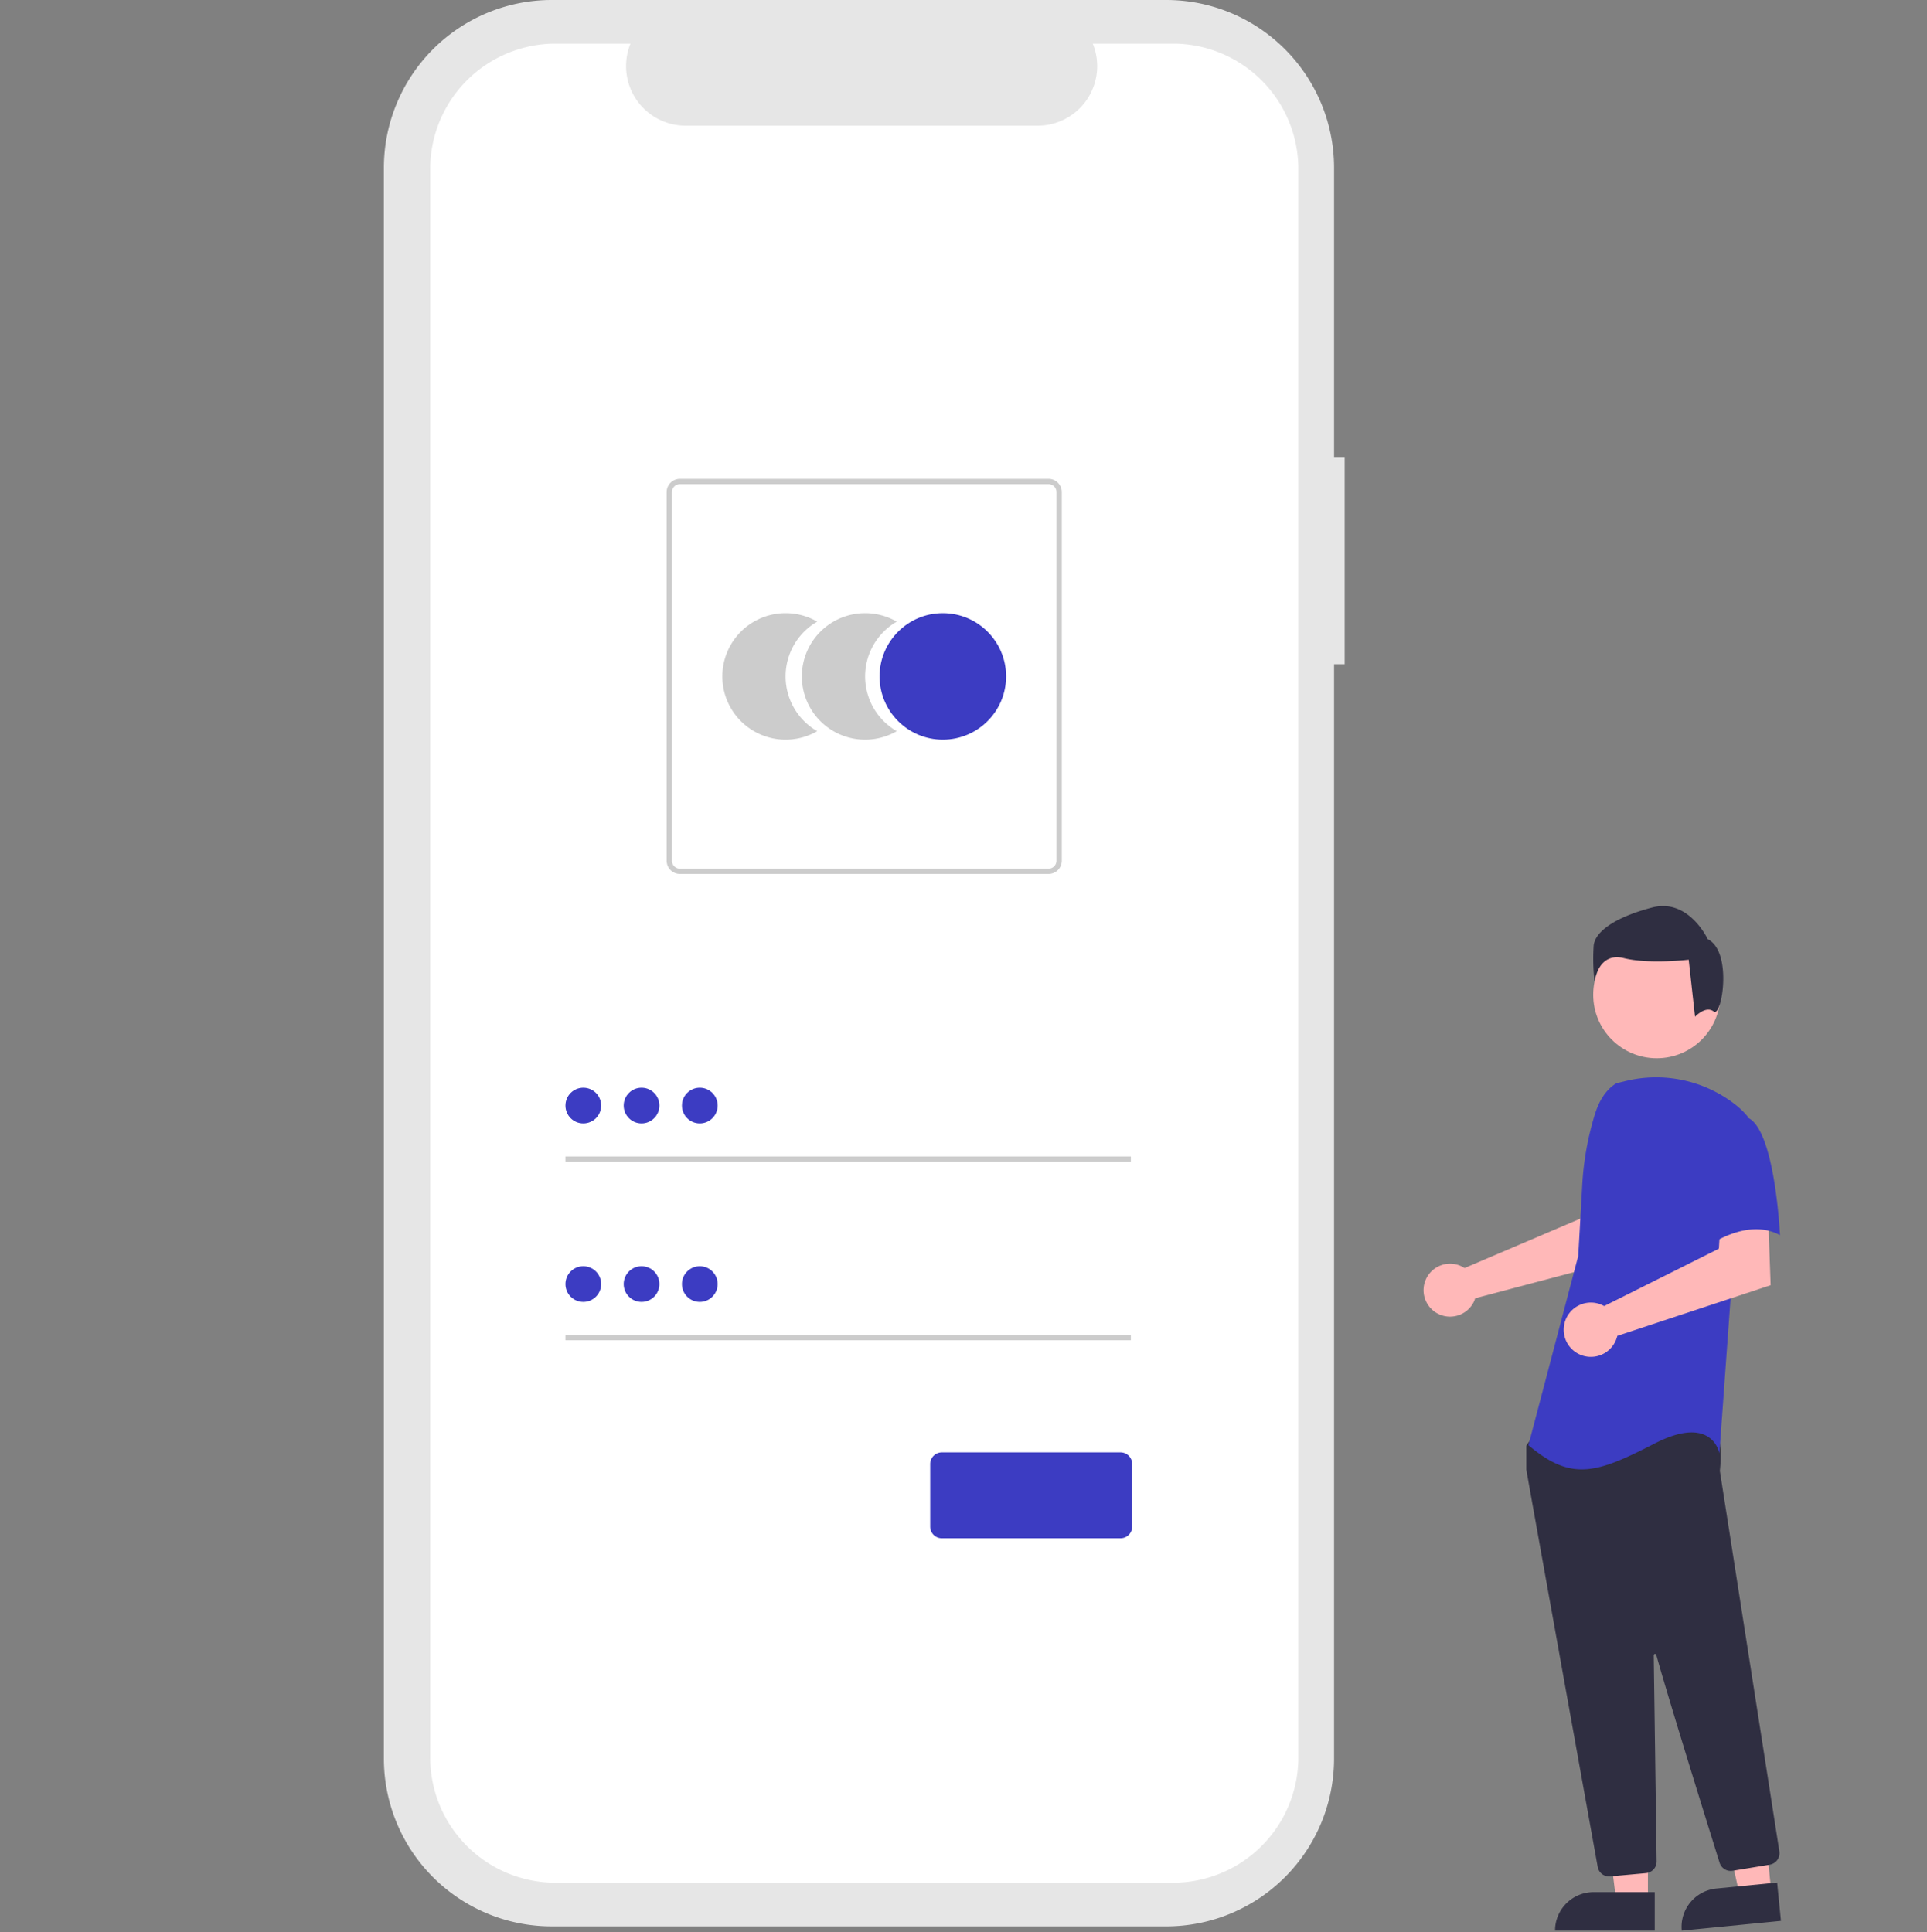 <?xml version="1.0" encoding="UTF-8" standalone="no"?>
<svg
   xmlns:dc="http://purl.org/dc/elements/1.1/"
   xmlns:cc="http://creativecommons.org/ns#"
   xmlns:rdf="http://www.w3.org/1999/02/22-rdf-syntax-ns#"
   xmlns:svg="http://www.w3.org/2000/svg"
   xmlns="http://www.w3.org/2000/svg"
   xmlns:sodipodi="http://sodipodi.sourceforge.net/DTD/sodipodi-0.dtd"
   xmlns:inkscape="http://www.inkscape.org/namespaces/inkscape"
   id="a87032b8-5b37-4b7e-a4d9-4dbfbe394641"
   data-name="Layer 1"
   width="744.848"
   height="747.077"
   viewBox="0 0 744.848 747.077"
   version="1.1"
   sodipodi:docname="undraw_Access_account_re_8spm.svg"
   inkscape:version="0.92.3 (2405546, 2018-03-11)">
  <rect x="0" y="0" width="744.848" height="747.077" fill="#808080" stroke="none"/>
  <defs
     id="defs43" />
  <sodipodi:namedview
     pagecolor="#ffffff"
     bordercolor="#666666"
     borderopacity="1"
     objecttolerance="10"
     gridtolerance="10"
     guidetolerance="10"
     inkscape:pageopacity="0"
     inkscape:pageshadow="2"
     inkscape:window-width="1366"
     inkscape:window-height="745"
     id="namedview41"
     showgrid="false"
     inkscape:zoom="0.31589781"
     inkscape:cx="-116.65823"
     inkscape:cy="373.53851"
     inkscape:window-x="-8"
     inkscape:window-y="-8"
     inkscape:window-maximized="1"
     inkscape:current-layer="a87032b8-5b37-4b7e-a4d9-4dbfbe394641" />
  <path
     id="b3ac2088-de9b-4f7f-bc99-0ed9705c1a9d"
     data-name="Path 22"
     d="M747.327,253.445h-4.092v-112.1a64.883,64.883,0,0,0-64.883-64.883H440.845a64.883,64.883,0,0,0-64.883,64.883v615a64.883,64.883,0,0,0,64.883,64.883H678.352a64.883,64.883,0,0,0,64.882-64.883v-423.105h4.092Z"
     transform="translate(-227.576 -76.461)"
     fill="#e6e6e6" />
  <path
     id="b2715b96-3117-487c-acc0-20904544b5b7"
     data-name="Path 23"
     d="M680.97,93.335h-31a23.02,23.02,0,0,1-21.316,31.714H492.589a23.02,23.02,0,0,1-21.314-31.714H442.319a48.454,48.454,0,0,0-48.454,48.454v614.107a48.454,48.454,0,0,0,48.454,48.454H680.97a48.454,48.454,0,0,0,48.454-48.454h0V141.788a48.454,48.454,0,0,0-48.454-48.453Z"
     transform="translate(-227.576 -76.461)"
     fill="#fff" />
  <path
     id="b06d66ec-6c84-45dd-8c27-1263a6253192"
     data-name="Path 6"
     d="M531.234,337.965a24.437,24.437,0,0,1,12.23-21.174,24.45,24.45,0,1,0,0,42.345A24.434,24.434,0,0,1,531.234,337.965Z"
     transform="translate(-227.576 -76.461)"
     fill="#ccc" />
  <path
     id="e73810fe-4cf4-40cc-8c7c-ca544ce30bd4"
     data-name="Path 7"
     d="M561.971,337.965a24.436,24.436,0,0,1,12.23-21.174,24.45,24.45,0,1,0,0,42.345A24.434,24.434,0,0,1,561.971,337.965Z"
     transform="translate(-227.576 -76.461)"
     fill="#ccc" />
  <circle
     id="a4813fcf-056e-4514-bb8b-e6506f49341f"
     data-name="Ellipse 1"
     cx="364.434"
     cy="261.502"
     r="24.45"
     fill="#3c3cc2" />
  <path
     id="bbe451c3-febc-41ba-8083-4c8307a2e73e"
     data-name="Path 8"
     d="M632.872,414.33h-142.5a5.123,5.123,0,0,1-5.117-5.117v-142.5a5.123,5.123,0,0,1,5.117-5.117h142.5a5.123,5.123,0,0,1,5.117,5.117v142.5A5.123,5.123,0,0,1,632.872,414.33Zm-142.5-150.686a3.073,3.073,0,0,0-3.07,3.07v142.5a3.073,3.073,0,0,0,3.07,3.07h142.5a3.073,3.073,0,0,0,3.07-3.07v-142.5a3.073,3.073,0,0,0-3.07-3.07Z"
     transform="translate(-227.576 -76.461)"
     fill="#ccc" />
  <rect
     id="bb28937d-932f-4fdf-befe-f406e51091fe"
     data-name="Rectangle 1"
     x="218.562"
     y="447.102"
     width="218.552"
     height="2.047"
     fill="#ccc" />
  <circle
     id="fcef55fc-4968-45b2-93bb-1a1080c85fc7"
     data-name="Ellipse 2"
     cx="225.464"
     cy="427.42"
     r="6.902"
     fill="#3c3cc2" />
  <rect
     id="ff33d889-4c74-4b91-85ef-b4882cc8fe76"
     data-name="Rectangle 2"
     x="218.562"
     y="516.118"
     width="218.552"
     height="2.047"
     fill="#ccc" />
  <circle
     id="e8fa0310-b872-4adf-aedd-0c6eda09f3b8"
     data-name="Ellipse 3"
     cx="225.464"
     cy="496.437"
     r="6.902"
     fill="#3c3cc2" />
  <path
     d="M660.69,671.172H591.622a4.505,4.505,0,0,1-4.5-4.5v-24.208a4.505,4.505,0,0,1,4.5-4.5h69.068a4.505,4.505,0,0,1,4.5,4.5v24.208A4.505,4.505,0,0,1,660.69,671.172Z"
     transform="translate(-227.576 -76.461)"
     fill="#3c3cc2"
     id="path14" />
  <circle
     id="e12ee00d-aa4a-4413-a013-11d20b7f97f7"
     data-name="Ellipse 7"
     cx="247.978"
     cy="427.42"
     r="6.902"
     fill="#3c3cc2" />
  <circle
     id="f58f497e-6949-45c8-be5f-eee2aa0f6586"
     data-name="Ellipse 8"
     cx="270.492"
     cy="427.42"
     r="6.902"
     fill="#3c3cc2" />
  <circle
     id="b4d4939a-c6e6-4f4d-ba6c-e8b05485017d"
     data-name="Ellipse 9"
     cx="247.978"
     cy="496.437"
     r="6.902"
     fill="#3c3cc2" />
  <circle
     id="aff120b1-519b-4e96-ac87-836aa55663de"
     data-name="Ellipse 10"
     cx="270.492"
     cy="496.437"
     r="6.902"
     fill="#3c3cc2" />
  <path
     d="M792.253,565.923a10.094,10.094,0,0,1,1.411.787l44.852-19.143,1.601-11.815,17.922-.11-1.059,27.098-59.2,15.656a10.608,10.608,0,0,1-.447,1.208,10.235,10.235,0,1,1-5.079-13.682Z"
     transform="translate(-227.576 -76.461)"
     fill="#ffb8b8"
     id="path21" />
  <polygon
     points="636.98 735.021 624.72 735.021 618.888 687.733 636.982 687.734 636.98 735.021"
     fill="#ffb8b8"
     id="polygon23" />
  <path
     d="M615.963,731.518h23.644a0,0,0,0,1,0,0v14.887a0,0,0,0,1,0,0H601.076a0,0,0,0,1,0,0v0A14.887,14.887,0,0,1,615.963,731.518Z"
     fill="#2f2e41"
     id="path25" />
  <polygon
     points="684.66 731.557 672.459 732.759 662.018 686.271 680.025 684.497 684.66 731.557"
     fill="#ffb8b8"
     id="polygon27" />
  <path
     d="M891.686,806.128h23.644a0,0,0,0,1,0,0v14.887a0,0,0,0,1,0,0H876.799a0,0,0,0,1,0,0v0A14.887,14.887,0,0,1,891.686,806.128Z"
     transform="translate(-303.009 15.291) rotate(-5.625)"
     fill="#2f2e41"
     id="path29" />
  <circle
     cx="640.393"
     cy="384.574"
     r="24.561"
     fill="#ffb8b8"
     id="circle31" />
  <path
     d="M849.556,801.919a4.471,4.471,0,0,1-4.415-3.697c-6.346-35.226-27.088-150.405-27.584-153.596a1.427,1.427,0,0,1-.016-.222v-8.588a1.489,1.489,0,0,1,.279-.872l2.74-3.838a1.478,1.478,0,0,1,1.144-.625c15.622-.732,66.784-2.879,69.256.209h0c2.482,3.104,1.605,12.507,1.404,14.36l.01.193,22.985,146.995a4.512,4.512,0,0,1-3.715,5.135l-14.356,2.365a4.521,4.521,0,0,1-5.025-3.093c-4.44-14.188-19.329-61.918-24.489-80.387a.499.499,0,0,0-.98.139c.258,17.605.881,62.523,1.096,78.037l.023,1.671a4.518,4.518,0,0,1-4.093,4.536l-13.844,1.258C849.836,801.914,849.695,801.919,849.556,801.919Z"
     transform="translate(-227.576 -76.461)"
     fill="#2f2e41"
     id="path33" />
  <path
     id="ae7af94f-88d7-4204-9f07-e3651de85c05"
     data-name="Path 99"
     d="M852.381,495.254c-4.286,2.548-6.851,7.23-8.323,11.995a113.681,113.681,0,0,0-4.884,27.159l-1.556,27.6-19.255,73.17c16.689,14.121,26.315,10.912,48.78-.639s25.032,3.851,25.032,3.851l4.492-62.258,6.418-68.032a30.164,30.164,0,0,0-4.861-4.674,49.658,49.658,0,0,0-42.442-8.995Z"
     transform="translate(-227.576 -76.461)"
     fill="#3c3cc2" />
  <path
     d="M846.127,580.7a10.526,10.526,0,0,1,1.501.704l44.348-22.197.736-12.026,18.294-1.261.98,27.413L852.72,592.932a10.496,10.496,0,1,1-6.593-12.232Z"
     transform="translate(-227.576 -76.461)"
     fill="#ffb8b8"
     id="path36" />
  <path
     id="a6768b0e-63d0-4b31-8462-9b2e0b00f0fd"
     data-name="Path 101"
     d="M902.766,508.412c10.912,3.851,12.834,45.574,12.834,45.574-12.837-7.06-28.241,4.493-28.241,4.493s-3.209-10.912-7.06-25.032a24.53,24.53,0,0,1,5.134-23.106S891.854,504.558,902.766,508.412Z"
     transform="translate(-227.576 -76.461)"
     fill="#3c3cc2" />
  <path
     id="bfd7963f-0cf8-4885-9d3a-2c00bccda2e3"
     data-name="Path 102"
     d="M889.991,467.531c-3.06-2.448-7.235,2.002-7.235,2.002l-2.448-22.033s-15.301,1.833-25.093-.612-11.323,8.875-11.323,8.875a78.58,78.58,0,0,1-.306-13.771c.612-5.508,8.568-11.017,22.645-14.689S887.652,439.543,887.652,439.543C897.445,444.439,893.051,469.979,889.991,467.531Z"
     transform="translate(-227.576 -76.461)"
     fill="#2f2e41" />
</svg>
